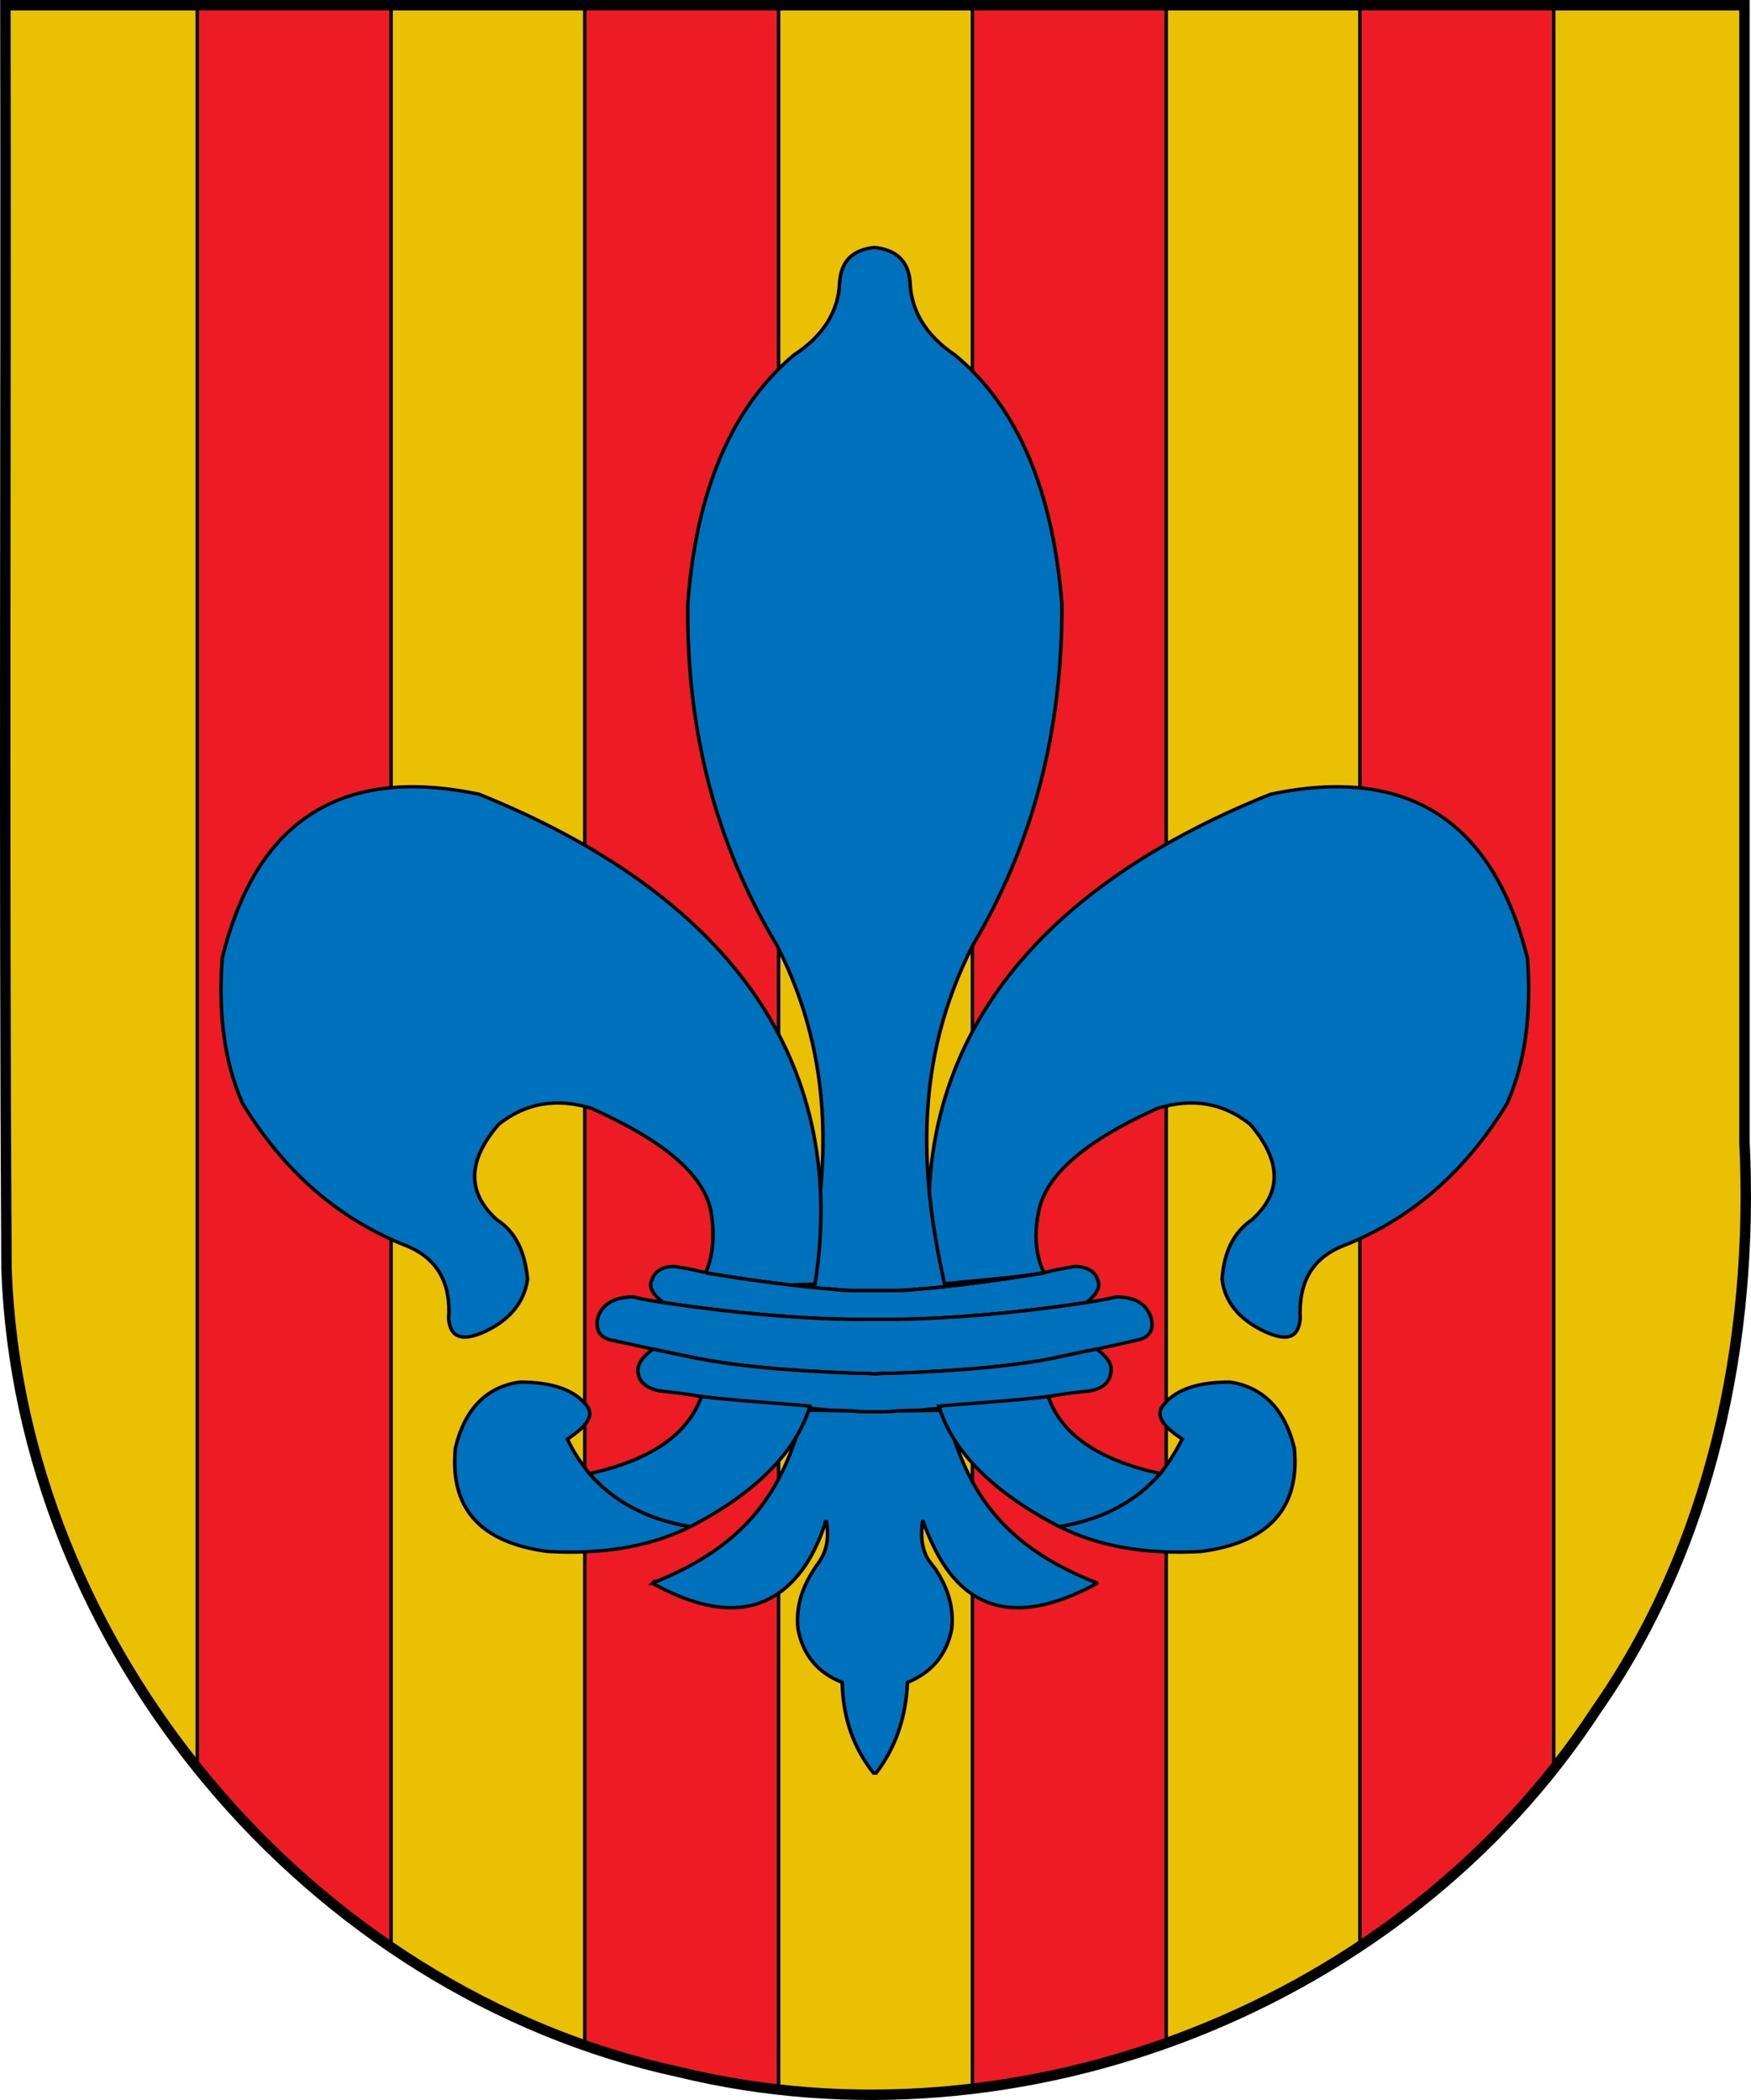<?xml version="1.0" encoding="UTF-8" standalone="no"?>
<!-- Created with Inkscape (http://www.inkscape.org/) -->
<svg
   xmlns:svg="http://www.w3.org/2000/svg"
   xmlns="http://www.w3.org/2000/svg"
   version="1.0"
   width="502"
   height="602"
   id="svg3194">
  <defs
     id="defs3196" />
  <g
     transform="translate(-80.429,-343.719)"
     id="layer3"
     style="display:inline" />
  <path
     d="M 1.551,1.51 C 1.755,122.264 1.14,243.01 1.864,363.754 C 5.711,472.118 88.645,571.115 194.557,594 C 213.43,598.598 232.728,600.677 251.997,600.5 C 332.769,599.757 412.882,558.651 457.535,490.346 C 490.657,443.032 502.861,384.501 500.13,327.505 C 500.13,218.839 500.13,110.176 500.13,1.51 C 417.424,1.51 334.703,1.51 251.997,1.51 C 168.51,1.51 85.038,1.51 1.551,1.51 z"
     id="path5214"
     style="fill:#eac102;fill-opacity:1;fill-rule:evenodd;stroke:#000000;stroke-width:1;stroke-linecap:butt;stroke-linejoin:miter;marker:none;marker-start:none;marker-mid:none;marker-end:none;stroke-miterlimit:4;stroke-dasharray:none;stroke-dashoffset:0;stroke-opacity:1;visibility:visible;display:inline;overflow:visible;enable-background:accumulate" />
  <g
     transform="translate(-24,-420.36)"
     id="layer4"
     style="display:inline">
    <g
       transform="translate(873,-55.32)"
       id="g5818" />
    <g
       transform="translate(873,-55.32)"
       id="g5820" />
    <g
       transform="translate(873,-55.32)"
       id="g5822" />
    <path
       d="M 80.562,421.86 L 80.562,926.922 C 96.427,946.713 115.195,964.094 136.125,978.36 L 136.125,421.86 C 117.604,421.86 99.084,421.86 80.562,421.86 z M 191.656,421.86 L 191.656,1006.547 C 200.451,1009.629 209.387,1012.377 218.562,1014.36 C 228.029,1016.666 237.595,1018.319 247.219,1019.391 L 247.219,421.86 C 228.697,421.86 210.177,421.86 191.656,421.86 z M 302.781,421.86 L 302.781,1019.047 C 321.716,1016.797 340.37,1012.368 358.344,1005.953 L 358.344,421.86 C 339.822,421.86 321.302,421.86 302.781,421.86 z M 413.875,421.86 L 413.875,978.203 C 434.874,964.259 453.717,947.155 469.438,927.297 L 469.438,421.86 C 450.916,421.86 432.397,421.86 413.875,421.86 z"
       id="path4838"
       style="fill:#ed1c24;fill-opacity:1;fill-rule:evenodd;stroke:#000000;stroke-width:1;stroke-linecap:butt;stroke-linejoin:miter;marker:none;marker-start:none;marker-mid:none;marker-end:none;stroke-miterlimit:4;stroke-dasharray:none;stroke-dashoffset:0;stroke-opacity:1;visibility:visible;display:inline;overflow:visible;enable-background:accumulate" />
  </g>
  <g
     transform="translate(-24,-420.36)"
     id="layer5"
     style="display:inline">
    <g
       transform="translate(-582.739,640.167)"
       id="g5438"
       style="display:inline" />
    <g
       transform="translate(-526.311,563.527)"
       id="g5440"
       style="display:inline" />
    <g
       transform="translate(-526.311,563.527)"
       id="g5559" />
    <g
       transform="translate(-526.311,563.527)"
       id="g5561"
       style="display:inline" />
  </g>
  <g
     transform="translate(-24,-420.36)"
     id="layer6"
     style="display:inline" />
  <g
     transform="translate(-24,-420.36)"
     id="layer2"
     style="display:inline">
    <path
       d="M 25.551,421.86 C 25.756,542.604 25.14,663.363 25.864,784.099 C 29.71,892.455 112.651,991.425 218.563,1014.308 C 316.546,1038.178 426.236,995.281 481.541,910.687 C 514.663,863.376 526.861,804.827 524.13,747.835 C 524.13,639.176 524.13,530.518 524.13,421.86 C 357.937,421.86 191.744,421.86 25.551,421.86 z"
       id="path2302"
       style="fill:none;fill-opacity:1;fill-rule:evenodd;stroke:#000000;stroke-width:3;stroke-linecap:butt;stroke-linejoin:miter;marker:none;marker-start:none;marker-mid:none;marker-end:none;stroke-miterlimit:4;stroke-dasharray:none;stroke-dashoffset:0;stroke-opacity:1;visibility:visible;display:inline;overflow:visible;enable-background:accumulate" />
  </g>
  <g
     transform="matrix(3.651,0,0,3.648,62.69,70.043)"
     id="g3046"
     style="fill:#0071bc;stroke:#000000;stroke-width:0.274;stroke-miterlimit:4;stroke-dasharray:none;stroke-opacity:1">
    <g
       transform="translate(-346.33,-512.972)"
       id="layer3-4"
       style="fill:#0071bc;stroke:#000000;stroke-width:0.274;stroke-miterlimit:4;stroke-dasharray:none;stroke-opacity:1;display:inline" />
    <g
       transform="translate(-346.33,-512.972)"
       id="layer1-8"
       style="fill:#0071bc;stroke:#000000;stroke-width:0.274;stroke-miterlimit:4;stroke-dasharray:none;stroke-opacity:1;display:inline" />
    <g
       transform="translate(-289.901,-589.612)"
       id="layer4-7"
       style="fill:#0071bc;stroke:#000000;stroke-width:0.274;stroke-miterlimit:4;stroke-dasharray:none;stroke-opacity:1;display:inline" />
    <g
       transform="translate(-289.901,-589.612)"
       id="layer5-1"
       style="fill:#0071bc;stroke:#000000;stroke-width:0.274;stroke-miterlimit:4;stroke-dasharray:none;stroke-opacity:1;display:inline" />
    <g
       transform="translate(-289.901,-589.612)"
       id="layer2-7"
       style="fill:#0071bc;stroke:#000000;stroke-width:0.274;stroke-miterlimit:4;stroke-dasharray:none;stroke-opacity:1" />
    <g
       transform="translate(-289.901,-589.612)"
       id="layer6-2"
       style="fill:#0071bc;stroke:#000000;stroke-width:0.274;stroke-miterlimit:4;stroke-dasharray:none;stroke-opacity:1;display:inline">
      <g
         transform="matrix(0.666,0,0,0.631,8.661,479.936)"
         id="g9081"
         style="fill:#0071bc;fill-opacity:1;stroke:#000000;stroke-width:0.423;stroke-miterlimit:4;stroke-dasharray:none;stroke-opacity:1;display:inline">
        <path
           d="M 554.7,298.6 C 562.8,295.3 569.3,289.3 574.2,280.8 C 576.3,275.8 577.099,269.8 576.599,262.7 C 572.499,245.5 562.4,238.7 546.299,242.3 C 517.699,254.4 502.497,274.8 506.697,303.4 C 509.897,303 516.199,302.5 519.598,301.9 C 518.598,299.7 518.399,297.1 518.998,294.1 C 519.898,289.6 524.598,285.4 532.998,281.4 C 537.098,280.1 540.698,280.7 543.898,283.4 C 547.597,287.9 547.698,291.9 544.097,295.3 C 541.997,296.8 540.797,299.3 540.597,302.7 C 540.898,305.5 542.597,307.7 545.597,309.2 C 548.297,310.5 549.597,310 549.797,307.6 C 549.6,303.2 551.1,300.2 554.7,298.6 L 554.7,298.6 z"
           id="path9083"
           style="fill:#0071bc;fill-opacity:1;stroke:#000000;stroke-width:0.423;stroke-miterlimit:4;stroke-dasharray:none;stroke-opacity:1" />
        <path
           d="M 509.1,187.6 C 505.701,185.2 503.901,182.1 503.8,178.5 C 503.6,175.9 502.2,174.5 499.6,174.2 C 497,174.5 495.7,175.9 495.5,178.5 C 495.4,182.1 493.6,185.2 490.1,187.6 C 482.8,194.1 478.6,204.4 477.6,218.5 C 477.4,234.3 480.9,248.5 488.1,261.1 C 495.2,275.8 494.298,290.1 491.298,303.9 C 492.197,304 496.1,304.1 496.9,304.1 C 497,304.1 497.1,304.1 497.1,304.1 L 502.1,304.1 C 502.201,304.1 502.3,304.1 502.3,304.1 C 503.2,304.1 507.103,304 508.002,303.9 C 505.002,290.1 504.1,275.8 511.2,261.1 C 518.3,248.5 521.8,234.3 521.7,218.5 C 520.6,204.4 516.5,194.1 509.1,187.6 L 509.1,187.6 z"
           id="path9085"
           style="fill:#0071bc;fill-opacity:1;stroke:#000000;stroke-width:0.423;stroke-miterlimit:4;stroke-dasharray:none;stroke-opacity:1" />
        <path
           d="M 455.1,295.3 C 451.5,291.9 451.6,287.9 455.3,283.4 C 458.5,280.7 462.2,280.1 466.2,281.4 C 474.7,285.4 479.4,289.6 480.3,294.1 C 480.8,297.1 480.6,299.7 479.7,301.9 C 483.1,302.5 486.3,303 489.6,303.4 L 492.603,303.3 C 496.803,274.8 481.6,254.5 453,242.3 C 436.8,238.7 426.7,245.5 422.7,262.7 C 422.2,269.8 423,275.8 425.1,280.8 C 430,289.3 436.5,295.3 444.6,298.6 C 448.1,300.2 449.7,303.2 449.4,307.6 C 449.6,310 451,310.5 453.7,309.2 C 456.7,307.7 458.3,305.5 458.7,302.7 C 458.4,299.3 457.3,296.8 455.1,295.3 L 455.1,295.3 z"
           id="path9087"
           style="fill:#0071bc;fill-opacity:1;stroke:#000000;stroke-width:0.423;stroke-miterlimit:4;stroke-dasharray:none;stroke-opacity:1" />
        <path
           d="M 450.2,323.7 C 449.5,331.2 453.1,335.5 461.1,336.6 C 467.8,337 473.4,335.9 477.9,333.5 C 472.8,332.6 468.9,330.4 466,326.9 C 465,325.6 464.1,324.2 463.4,322.6 C 466,320.8 466.7,319.4 465.4,318.1 C 464,316.4 461.4,315.5 457.8,315.5 C 453.8,316.1 451.3,318.9 450.2,323.7 L 450.2,323.7 z"
           id="path9089"
           style="fill:#0071bc;fill-opacity:1;stroke:#000000;stroke-width:0.423;stroke-miterlimit:4;stroke-dasharray:none;stroke-opacity:1" />
        <path
           d="M 509.7,303.4 C 508.099,303.6 506.5,303.8 505,303.9 C 504.1,304 503.2,304.1 502.3,304.1 C 502.3,304.1 502.2,304.1 502.1,304.1 L 497.1,304.1 C 497.1,304.1 497,304.1 496.9,304.1 C 496.1,304.1 495.2,304 494.3,303.9 C 492.8,303.8 491.2,303.6 489.6,303.4 C 486.3,303 483.1,302.5 479.7,301.9 C 479.7,301.9 479.7,301.9 479.7,302 L 479.7,301.9 C 479.7,301.9 479.6,301.8 479.4,301.8 C 478.3,301.5 477.2,301.3 476,301.1 C 474.6,301.1 473.7,301.7 473.4,302.7 C 472.9,303.6 473.4,304.5 474.7,305.6 C 482.9,306.9 490.4,307.6 497.3,307.7 C 497.8,307.7 498.4,307.7 499,307.7 L 500.2,307.7 C 500.8,307.7 501.4,307.7 502,307.7 C 508.8,307.6 516.4,306.9 524.6,305.6 C 525.901,304.5 526.3,303.6 525.901,302.7 C 525.6,301.7 524.6,301.1 523.201,301.1 C 522.1,301.3 521.001,301.5 519.901,301.8 C 519.6,301.8 519.6,301.9 519.6,301.9 L 519.6,302 C 519.6,301.9 519.6,301.9 519.6,301.9 C 516.2,302.5 512.9,303 509.7,303.4 L 509.7,303.4 z"
           id="path9091"
           style="fill:#0071bc;fill-opacity:1;stroke:#000000;stroke-width:0.423;stroke-miterlimit:4;stroke-dasharray:none;stroke-opacity:1" />
        <path
           d="M 532.2,307.4 C 531.599,305.7 530.3,304.9 528.099,304.9 C 526.9,305.2 525.799,305.4 524.599,305.6 C 516.4,306.9 508.799,307.6 501.999,307.7 C 501.399,307.7 500.799,307.7 500.199,307.7 L 499,307.7 C 498.4,307.7 497.8,307.7 497.3,307.7 C 490.4,307.6 482.9,306.9 474.7,305.6 C 473.5,305.4 472.3,305.2 471.2,304.9 C 469,304.9 467.6,305.7 467,307.4 C 466.7,308.9 467.1,309.8 468.3,310.2 C 469.1,310.4 470.9,310.8 473.5,311.4 C 474.9,311.7 476.6,312.1 478.5,312.5 C 483.2,313.5 489.4,314.1 497.3,314.4 C 498,314.4 498.8,314.4 499.6,314.5 C 500.4,314.4 501.2,314.4 502,314.4 C 509.9,314.1 516.1,313.5 520.8,312.5 C 522.6,312.1 524.3,311.7 525.8,311.4 C 528.401,310.8 530.1,310.4 530.901,310.2 C 532.1,309.8 532.6,308.9 532.2,307.4 L 532.2,307.4 z"
           id="path9093"
           style="fill:#0071bc;fill-opacity:1;stroke:#000000;stroke-width:0.423;stroke-miterlimit:4;stroke-dasharray:none;stroke-opacity:1" />
        <path
           d="M 498.9,319.2 L 500.4,319.2 C 501,319.2 501.5,319.2 502.2,319.1 C 503,319.1 503.9,319 504.9,319 L 505,319 C 506.5,318.8 508.3,318.7 510.2,318.5 C 513.099,318.2 516.4,317.8 520.099,317.3 C 521.599,317 523.299,316.8 524.999,316.6 C 526.599,316.3 527.399,315.5 527.499,314.1 C 527.599,313.2 526.999,312.3 525.799,311.4 C 524.299,311.7 522.599,312.1 520.799,312.5 C 516.099,313.5 509.9,314.1 501.999,314.4 C 501.199,314.4 500.399,314.4 499.599,314.5 C 498.799,314.4 497.999,314.4 497.299,314.4 C 489.399,314.1 483.199,313.5 478.499,312.5 C 476.599,312.1 474.899,311.7 473.499,311.4 C 472.299,312.3 471.699,313.2 471.699,314.1 C 471.799,315.5 472.699,316.3 474.299,316.6 C 475.999,316.8 477.599,317 479.199,317.3 C 482.899,317.8 486.199,318.2 488.999,318.5 C 490.999,318.7 492.799,318.8 494.299,319 C 495.299,319 496.299,319.1 497.099,319.1 C 497.7,319.2 498.3,319.2 498.9,319.2 L 498.9,319.2 z"
           id="path9095"
           style="fill:#0071bc;fill-opacity:1;stroke:#000000;stroke-width:0.423;stroke-miterlimit:4;stroke-dasharray:none;stroke-opacity:1" />
        <path
           d="M 500.4,319.2 L 498.9,319.2 C 498.3,319.2 497.7,319.2 497.1,319.1 C 496.3,319.1 492.298,319 491.298,319 C 488.998,328.5 485,335.7 473.5,340.5 L 473.5,340.6 C 481.6,345.3 487.6,344.5 491.6,338.1 C 492.5,336.6 493.3,334.8 493.9,332.7 C 494.3,334.7 494,336.4 493.2,337.7 C 493,338.1 492.7,338.4 492.5,338.8 C 491,341.2 490.3,343.7 490.6,346.3 C 491.2,349.5 492.9,351.7 495.8,352.9 C 495.9,357.3 497.1,361 499.5,364.2 L 499.8,364.2 C 502.1,361 503.3,357.3 503.5,352.9 C 506.3,351.7 508.1,349.5 508.7,346.3 C 509,343.7 508.3,341.2 506.8,338.8 C 506.5,338.4 506.3,338.1 506,337.7 C 505.2,336.4 505,334.7 505.3,332.7 C 506,334.8 506.8,336.6 507.7,338.1 C 511.599,344.5 517.599,345.3 525.8,340.6 L 525.8,340.5 C 514.2,335.7 510.303,328.5 508.002,319 C 513.663,318.969 504.639,319.058 502.2,319.1 C 501.5,319.2 501,319.2 500.4,319.2 L 500.4,319.2 z"
           id="path9097"
           style="fill:#0071bc;fill-opacity:1;stroke:#000000;stroke-width:0.423;stroke-miterlimit:4;stroke-dasharray:none;stroke-opacity:1" />
        <path
           d="M 466,326.9 C 468.9,330.4 472.8,332.6 477.9,333.5 C 483.3,330.6 490.002,325.6 492.002,318.5 C 489.202,318.2 482.9,317.8 479.2,317.3 C 477.6,322 473.3,325.2 466,326.9 L 466,326.9 z"
           id="path9099"
           style="fill:#0071bc;fill-opacity:1;stroke:#000000;stroke-width:0.423;stroke-miterlimit:4;stroke-dasharray:none;stroke-opacity:1" />
        <path
           d="M 473.5,340.5 L 473.4,340.6 C 473.5,340.6 473.5,340.6 473.5,340.6 L 473.5,340.5 z"
           id="path9101"
           style="fill:#0071bc;fill-opacity:1;stroke:#000000;stroke-width:0.423;stroke-miterlimit:4;stroke-dasharray:none;stroke-opacity:1" />
        <path
           d="M 541.5,315.5 C 537.8,315.5 535.3,316.4 533.9,318.1 C 532.599,319.4 533.299,320.8 535.9,322.6 C 535.099,324.2 534.299,325.6 533.299,326.9 C 530.4,330.4 526.499,332.6 521.4,333.5 C 525.9,335.9 531.4,337 538.099,336.6 C 546.099,335.5 549.799,331.2 549.099,323.7 C 548,318.9 545.4,316.1 541.5,315.5 L 541.5,315.5 z"
           id="path9103"
           style="fill:#0071bc;fill-opacity:1;stroke:#000000;stroke-width:0.423;stroke-miterlimit:4;stroke-dasharray:none;stroke-opacity:1" />
        <path
           d="M 520.1,317.3 C 516.401,317.8 510.098,318.2 507.199,318.5 C 509.199,325.6 516.001,330.6 521.401,333.5 C 526.501,332.6 530.401,330.4 533.3,326.9 C 526,325.2 521.6,322 520.1,317.3 L 520.1,317.3 z"
           id="path9105"
           style="fill:#0071bc;fill-opacity:1;stroke:#000000;stroke-width:0.423;stroke-miterlimit:4;stroke-dasharray:none;stroke-opacity:1" />
        <path
           d="M 509.7,303.4 C 508.099,303.6 506.5,303.8 505,303.9"
           id="path9115"
           style="fill:#0071bc;fill-opacity:1;stroke:#000000;stroke-width:0.423;stroke-linecap:round;stroke-linejoin:round;stroke-miterlimit:4;stroke-dasharray:none;stroke-opacity:1" />
        <path
           d="M 509.7,303.4 C 512.9,303 516.2,302.5 519.599,301.9"
           id="path9119"
           style="fill:#0071bc;fill-opacity:1;stroke:#000000;stroke-width:0.423;stroke-linecap:round;stroke-linejoin:round;stroke-miterlimit:4;stroke-dasharray:none;stroke-opacity:1" />
        <path
           d="M 505,303.9 C 504.1,304 503.2,304.1 502.3,304.1 C 502.3,304.1 502.2,304.1 502.1,304.1 L 497.1,304.1 C 497.1,304.1 497,304.1 496.9,304.1 C 496.1,304.1 495.2,304 494.3,303.9"
           id="path9127"
           style="fill:#0071bc;fill-opacity:1;stroke:#000000;stroke-width:0.423;stroke-linecap:round;stroke-linejoin:round;stroke-miterlimit:4;stroke-dasharray:none;stroke-opacity:1" />
      </g>
    </g>
  </g>
</svg>
